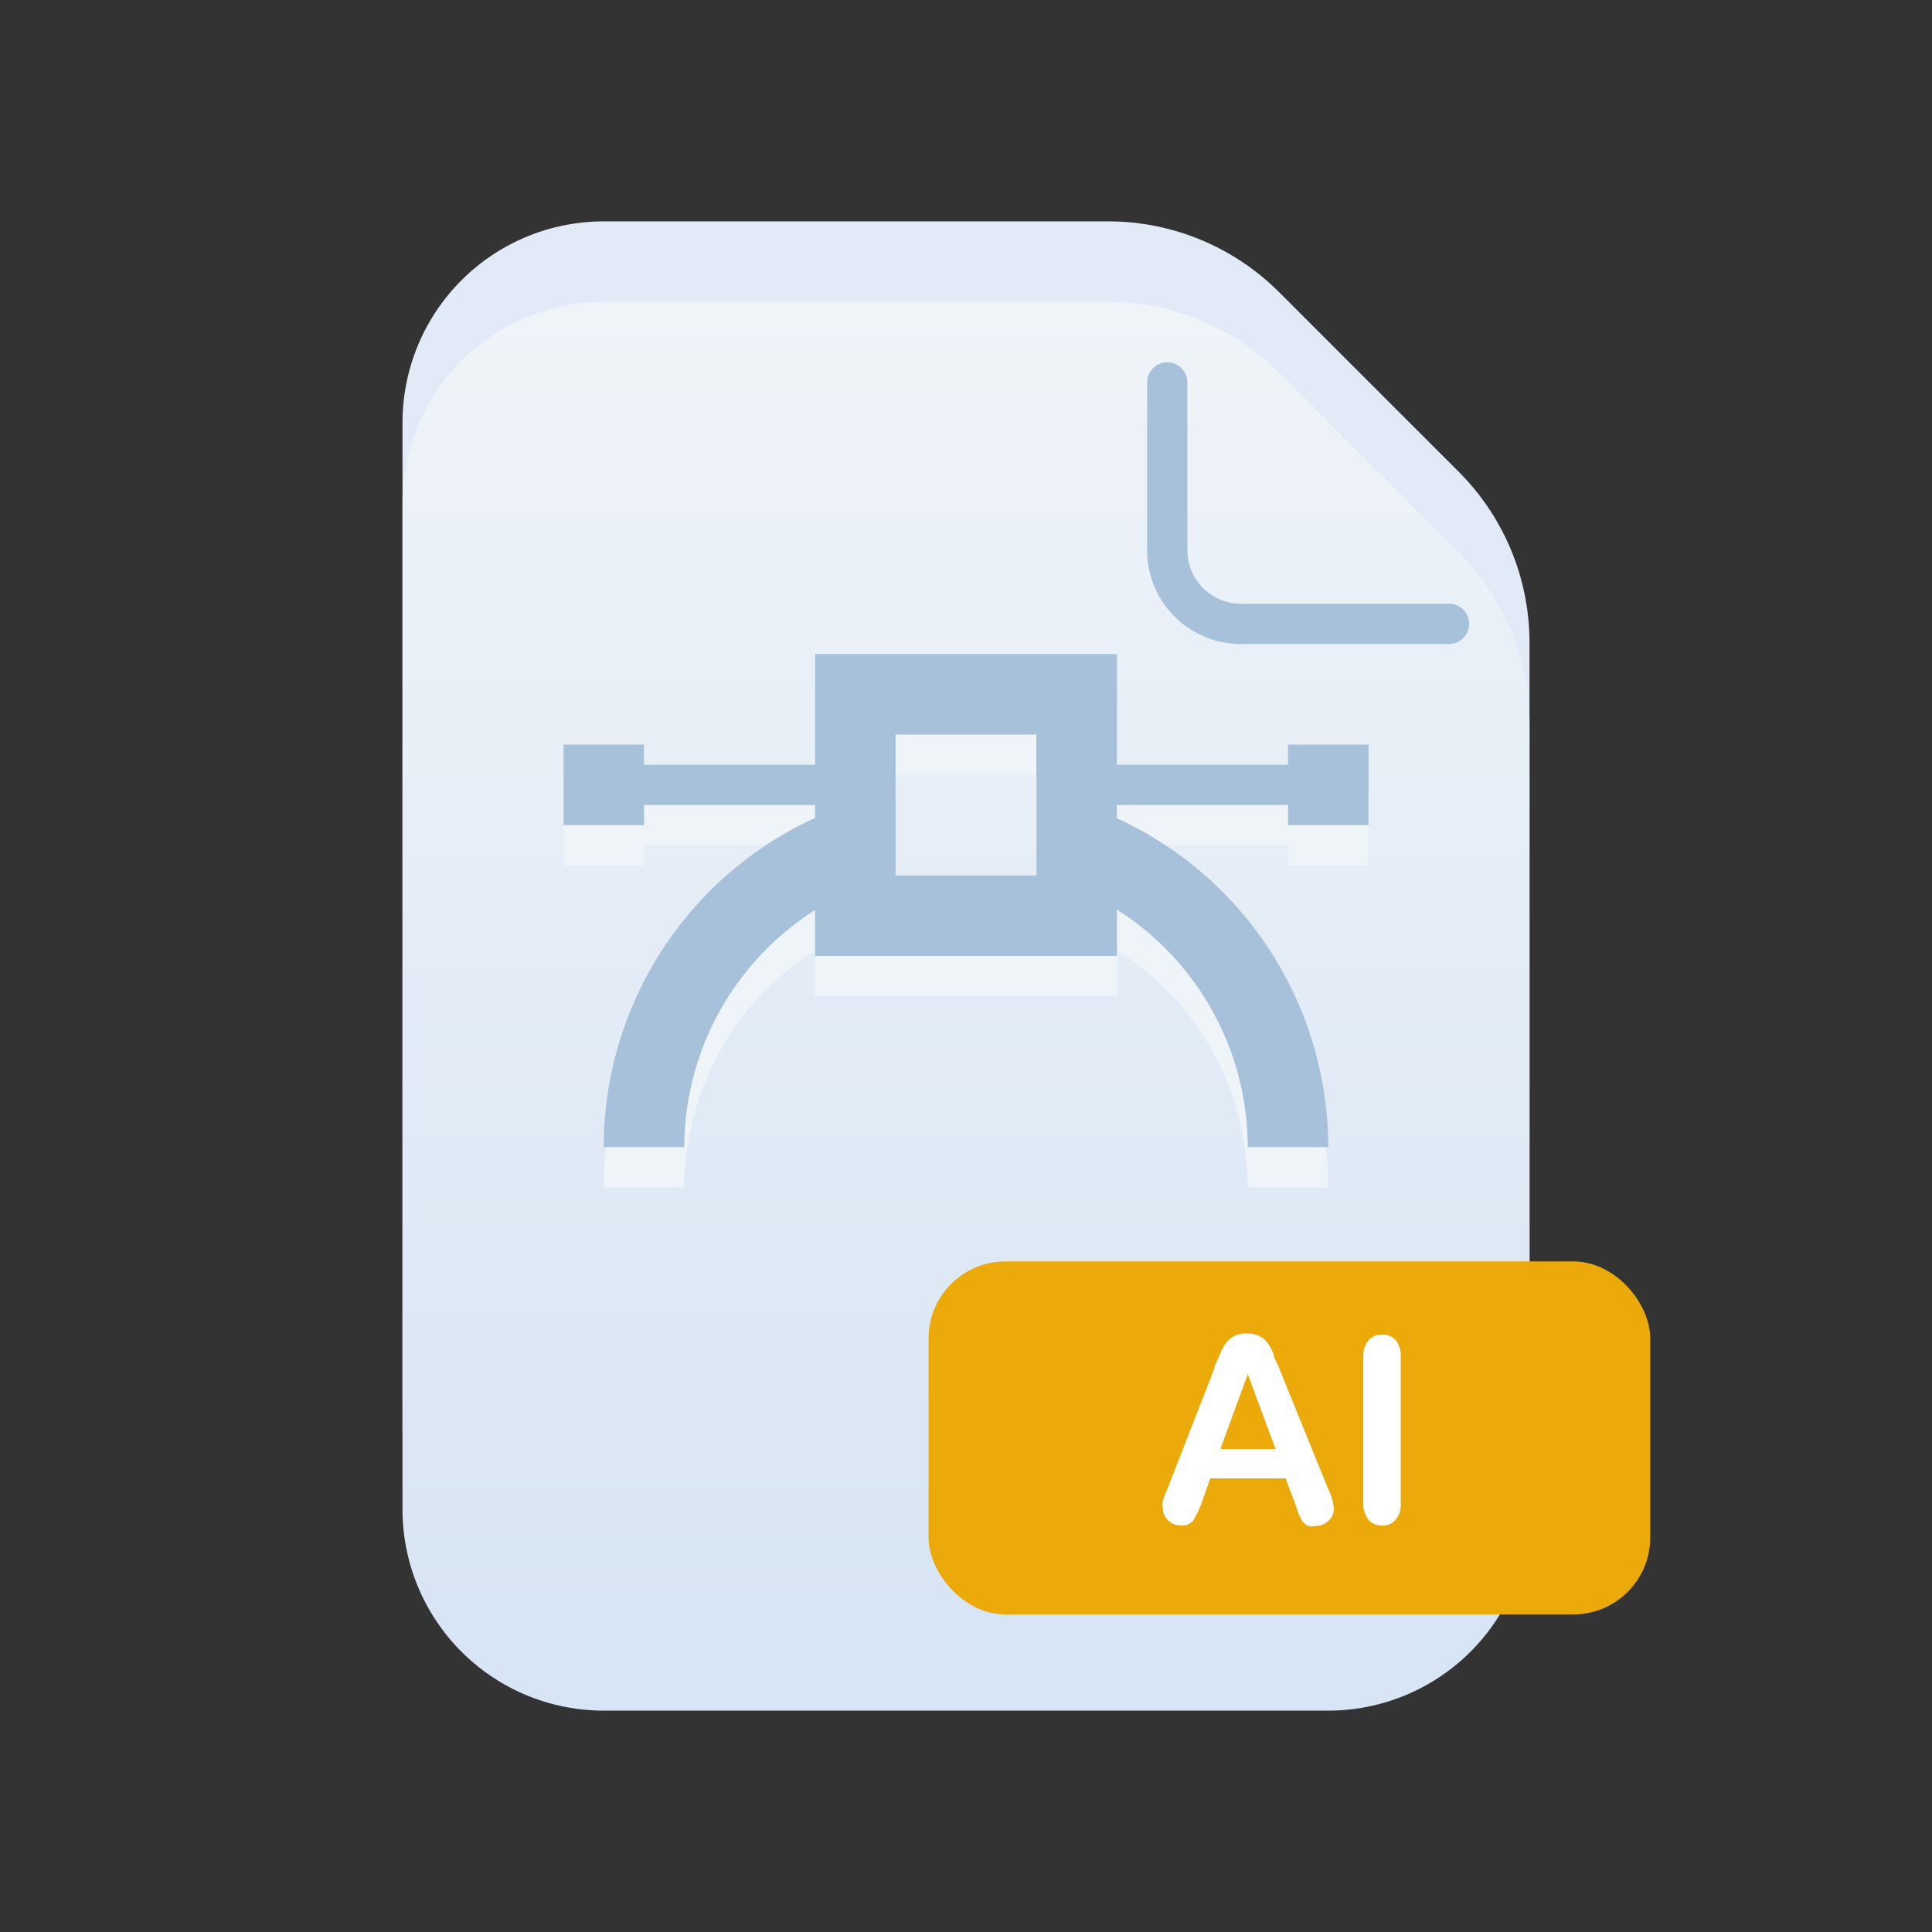 <?xml version="1.0" ?><svg viewBox="0 0 48 48" xmlns="http://www.w3.org/2000/svg" xmlns:xlink="http://www.w3.org/1999/xlink"><rect x="0" y="0" width="48" height="48" fill="#333333" stroke="none"/><defs><style>.cls-1{fill:#e1eaf6;}.cls-2{fill:url(#linear-gradient);}.cls-3{fill:#a7c1db;}.cls-4{fill:#eba90a;}.cls-5{fill:#fff;}.cls-6{fill:#eff4f9;}</style><linearGradient gradientUnits="userSpaceOnUse" id="linear-gradient" x1="24" x2="24" y1="5.03" y2="40.35"><stop offset="0" stop-color="#f1f5f9"/><stop offset="1" stop-color="#d8e5f4"/></linearGradient></defs><title/><g id="icons"><g data-name="Layer 3" id="Layer_3"><path class="cls-1" d="M33,40.5H15a5,5,0,0,1-5-5v-25a5,5,0,0,1,5-5H27.52a6,6,0,0,1,4.27,1.77l4.44,4.44A6,6,0,0,1,38,16V35.5A5,5,0,0,1,33,40.5Z"/><path class="cls-2" d="M33,42.5H15a5,5,0,0,1-5-5v-25a5,5,0,0,1,5-5H27.52a6,6,0,0,1,4.27,1.77l4.44,4.44A6,6,0,0,1,38,18V37.5A5,5,0,0,1,33,42.5Z"/><path class="cls-3" d="M36,16H30.83a2.33,2.33,0,0,1-2.33-2.33V9.5a.5.5,0,0,1,1,0v4.17A1.33,1.33,0,0,0,30.83,15H36a.5.5,0,0,1,0,1Z"/><rect class="cls-4" height="8.77" rx="1.91" ry="1.91" width="17.93" x="23.07" y="31.34"/><path class="cls-5" d="M32.16,37.31l-.22-.58H30.07l-.21.59a2.2,2.2,0,0,1-.22.46.35.35,0,0,1-.3.12.45.45,0,0,1-.31-.12.42.42,0,0,1-.14-.3.46.46,0,0,1,0-.19A2.53,2.53,0,0,1,29,37l1.17-3c0-.09.08-.19.12-.31a2.09,2.09,0,0,1,.15-.3.76.76,0,0,1,.21-.19.67.67,0,0,1,.33-.07.66.66,0,0,1,.32.07.55.55,0,0,1,.21.19,1.19,1.19,0,0,1,.13.25c0,.09.09.21.14.35L33,37a1.32,1.32,0,0,1,.14.49.41.41,0,0,1-.13.29.44.44,0,0,1-.32.13.38.38,0,0,1-.19,0,.41.41,0,0,1-.13-.1,1,1,0,0,1-.11-.21ZM30.32,36h1.37L31,34.14Z"/><path class="cls-5" d="M33.87,37.34V33.72A.62.62,0,0,1,34,33.3a.42.42,0,0,1,.33-.14.42.42,0,0,1,.34.13.61.61,0,0,1,.13.43v3.62a.57.57,0,0,1-.13.42.4.4,0,0,1-.34.14.42.42,0,0,1-.33-.14A.64.64,0,0,1,33.87,37.34Z"/><path class="cls-6" d="M34,21.5v-2H32V20H27.75V17.25h-7.5V20H16v-.5H14v2h2V21h4.25v.32A9,9,0,0,0,15,29.5h2a7,7,0,0,1,3.25-5.89v1.14h7.5V23.6A7,7,0,0,1,31,29.5h2a9,9,0,0,0-5.25-8.17V21H32v.5Zm-8.25,1.25h-3.5v-3.5h3.5Z"/><path class="cls-3" d="M34,20.5v-2H32V19H27.75V16.25h-7.5V19H16v-.5H14v2h2V20h4.25v.32A9,9,0,0,0,15,28.5h2a7,7,0,0,1,3.25-5.89v1.14h7.5V22.6A7,7,0,0,1,31,28.5h2a9,9,0,0,0-5.25-8.17V20H32v.5Zm-8.25,1.25h-3.5v-3.5h3.5Z"/></g></g></svg>